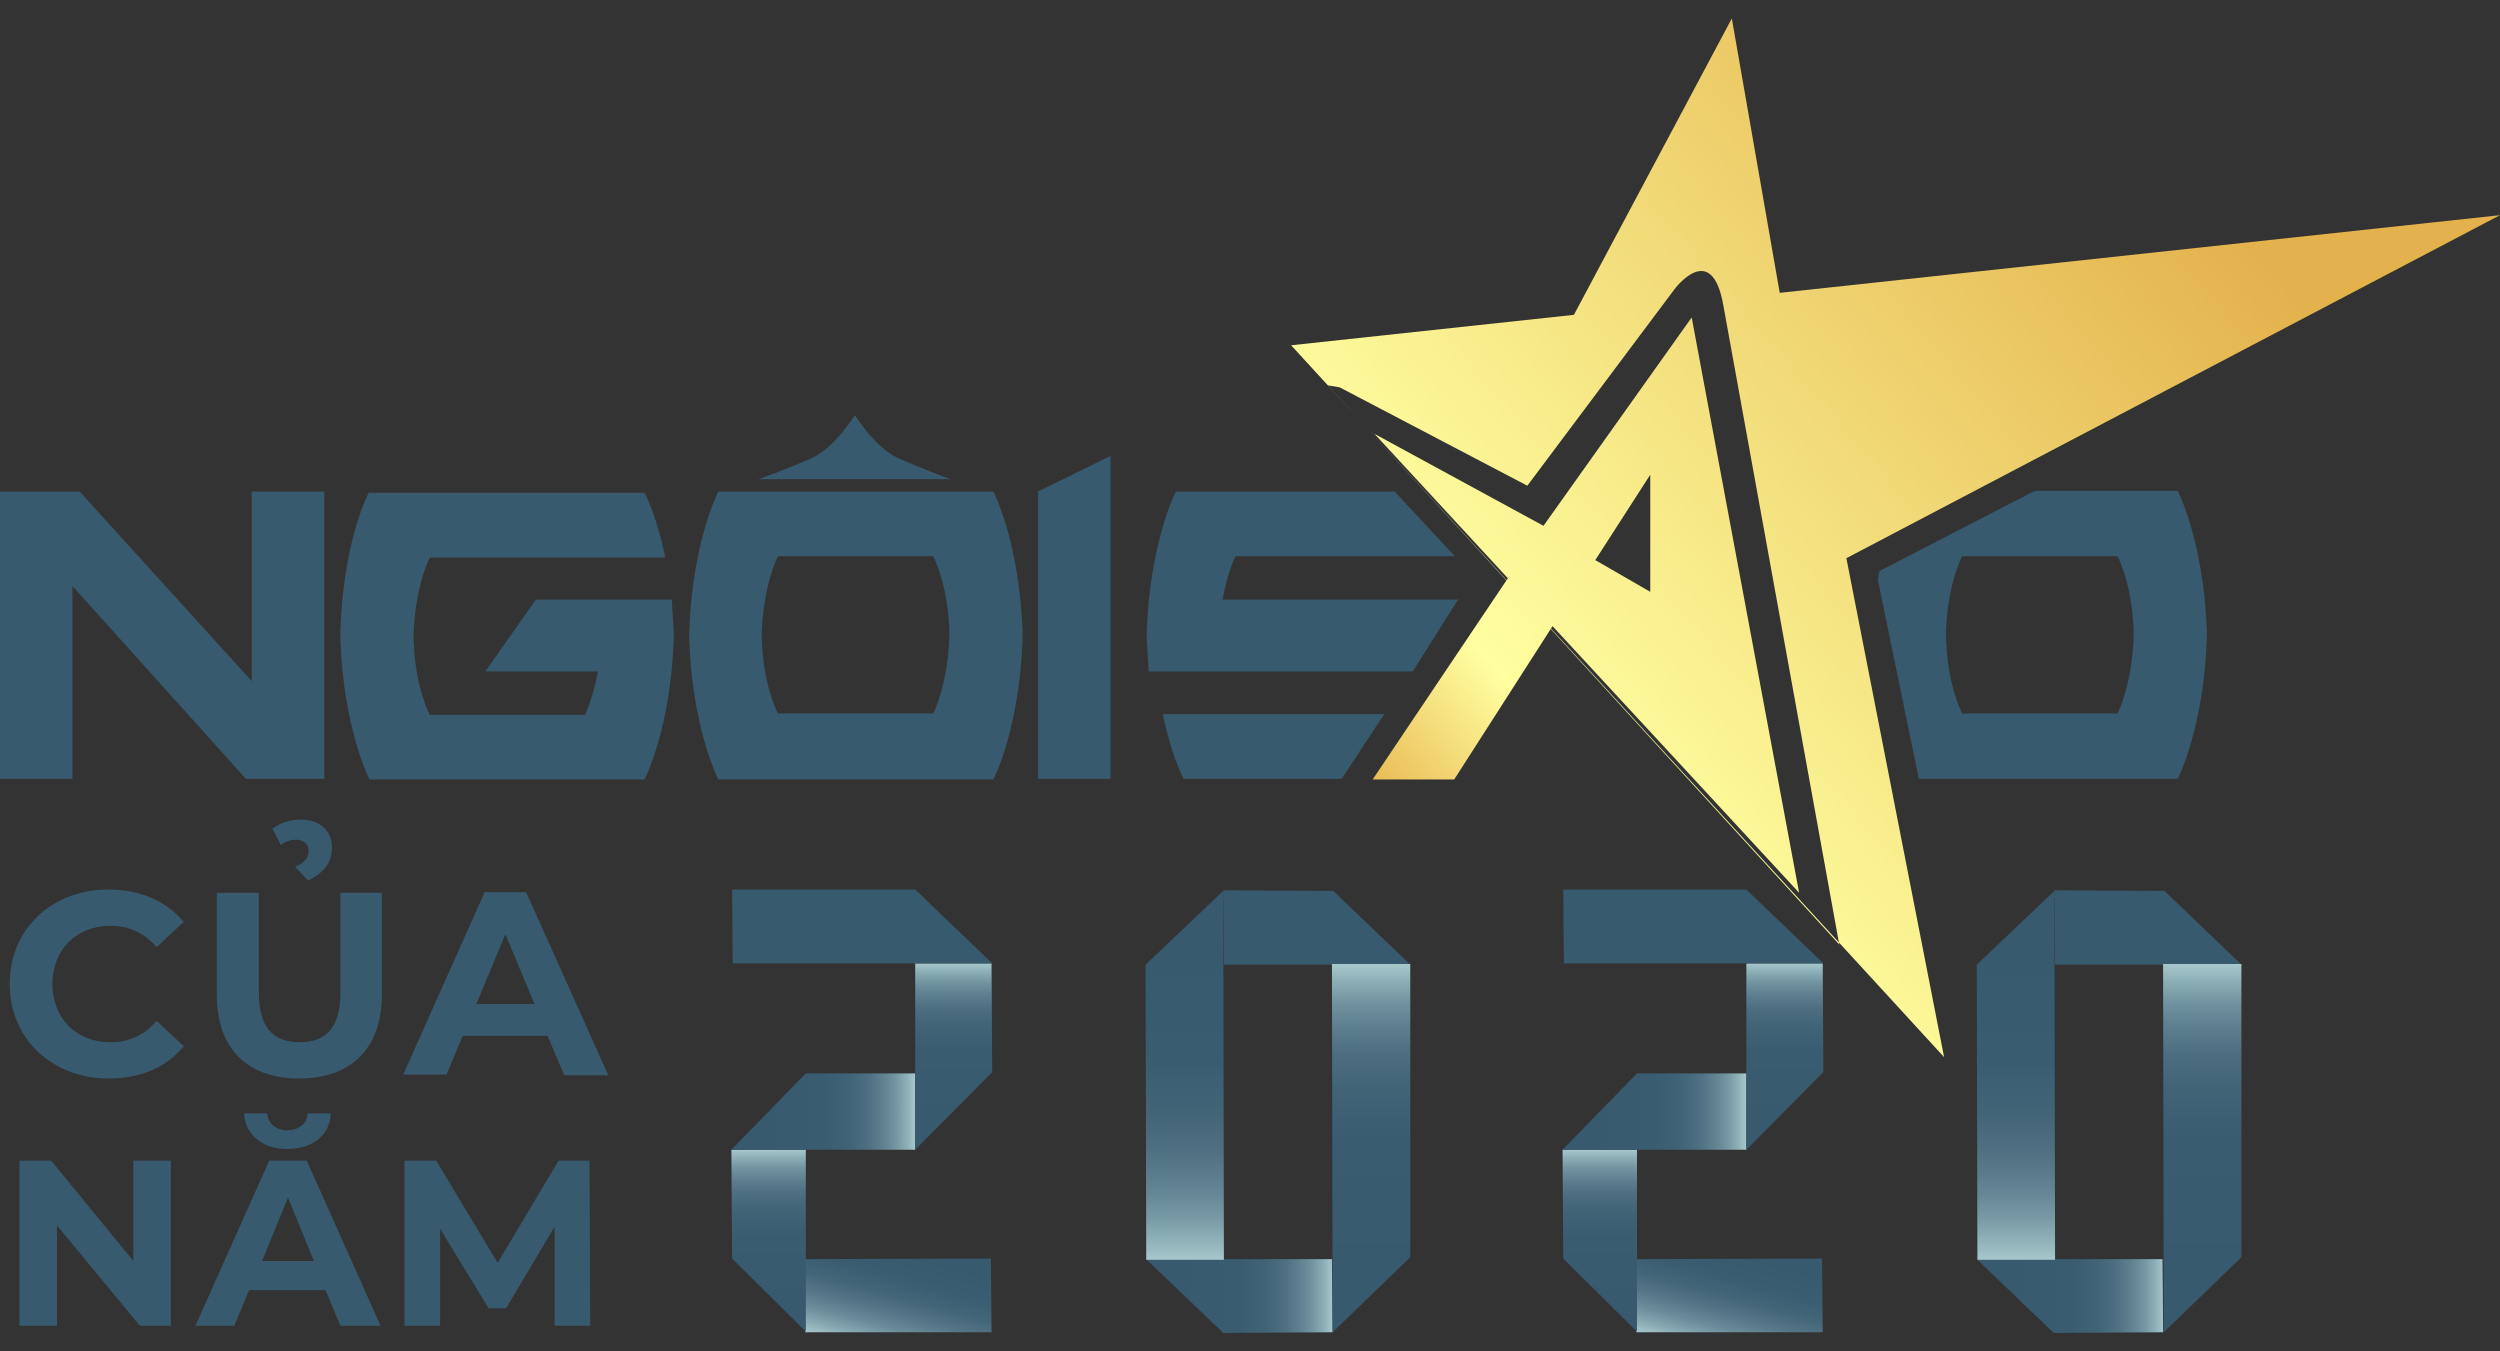 <svg width="74" height="40" viewBox="0 0 74 40" fill="none" xmlns="http://www.w3.org/2000/svg">
<rect x="0" y="0" width="74" height="40" fill="#333333" stroke="none"/>
<path d="M56.798 23.054H64.46C64.46 23.054 65.226 21.579 65.322 18.916V18.668C65.226 16.005 64.46 14.53 64.46 14.53H60.227L55.629 16.905C55.61 17.001 55.591 17.097 55.591 17.192L56.798 23.054ZM57.602 18.725C57.641 17.269 58.081 16.465 58.081 16.465H62.679C62.679 16.465 63.119 17.269 63.157 18.725V18.859C63.1 20.315 62.679 21.119 62.679 21.119H58.081C58.081 21.119 57.641 20.315 57.602 18.859V18.725Z" fill="#385A6F"/>
<path d="M20.401 18.686V18.936C20.497 21.598 21.263 23.073 21.263 23.073H29.405C29.405 23.073 30.171 21.598 30.267 18.936V18.686C30.171 16.024 29.405 14.549 29.405 14.549H21.263C21.263 14.549 20.497 16.024 20.401 18.686ZM22.547 18.725C22.604 17.269 23.026 16.464 23.026 16.464H27.623C27.623 16.464 28.064 17.269 28.102 18.725V18.859C28.045 20.315 27.623 21.119 27.623 21.119H23.026C23.026 21.119 22.585 20.315 22.547 18.859V18.725Z" fill="#385A6F"/>
<path d="M30.727 14.549L32.872 13.495V23.054H30.727V14.549Z" fill="#385A6F"/>
<path d="M7.452 14.549V20.162L2.356 14.549H0V23.054H2.145V17.346L7.279 23.054H9.597V14.549H7.452Z" fill="#385A6F"/>
<path d="M10.076 18.687V18.936C10.172 21.598 10.938 23.073 10.938 23.073H19.079C19.079 23.073 19.846 21.598 19.942 18.936V18.687C19.922 18.361 19.903 18.035 19.884 17.748H15.861L14.367 19.874H17.7C17.547 20.698 17.317 21.158 17.317 21.158H12.72C12.72 21.158 12.279 20.353 12.241 18.897V18.763C12.298 17.307 12.72 16.503 12.72 16.503H19.692C19.444 15.258 19.079 14.587 19.079 14.587H10.919C10.919 14.549 10.153 16.024 10.076 18.687Z" fill="#385A6F"/>
<path d="M33.944 18.686V18.936C33.964 19.261 33.983 19.587 34.002 19.874H41.818L43.158 17.748H36.186C36.339 16.924 36.569 16.464 36.569 16.464H43.063L41.281 14.549H34.806C34.806 14.549 34.04 16.024 33.944 18.686ZM40.975 21.139H34.423C34.672 22.384 35.036 23.054 35.036 23.054H39.71L40.975 21.139Z" fill="#385A6F"/>
<path d="M74 6.369L52.68 8.668L51.262 0.546L46.588 9.319L38.217 10.22L57.545 31.291L54.653 16.522L74 6.369ZM39.309 11.407L39.654 11.465L45.209 14.377L49.557 8.572C49.557 8.572 50.668 7.059 51.013 9.051L54.442 27.958L39.309 11.407Z" fill="url(#paint0_linear)"/>
<path d="M40.687 12.844L44.633 17.116L40.63 23.073H43.044L45.955 18.534L53.254 26.426L50.074 9.396L45.687 15.564L40.687 12.844ZM48.848 14.051V17.518L47.22 16.579L48.848 14.051Z" fill="url(#paint1_linear)"/>
<path d="M25.305 12.289C25.305 12.289 24.712 13.246 24.041 13.553C23.371 13.859 22.451 14.185 22.451 14.185H28.14C28.14 14.185 27.24 13.859 26.57 13.553C25.899 13.246 25.305 12.289 25.305 12.289Z" fill="#385A6F"/>
<path d="M0.287 29.127C0.287 27.499 1.532 26.33 3.218 26.33C4.157 26.33 4.923 26.675 5.44 27.288L4.636 28.035C4.272 27.613 3.812 27.403 3.275 27.403C2.26 27.403 1.551 28.112 1.551 29.127C1.551 30.142 2.26 30.851 3.275 30.851C3.812 30.851 4.272 30.64 4.636 30.219L5.44 30.966C4.923 31.598 4.157 31.924 3.218 31.924C1.551 31.924 0.287 30.755 0.287 29.127Z" fill="#385A6F"/>
<path d="M6.417 29.453V26.426H7.662V29.395C7.662 30.43 8.103 30.851 8.869 30.851C9.635 30.851 10.076 30.43 10.076 29.395V26.426H11.302V29.453C11.302 31.043 10.382 31.924 8.85 31.924C7.336 31.924 6.417 31.043 6.417 29.453ZM8.735 25.66C9.041 25.526 9.137 25.372 9.137 25.181C9.137 24.989 8.984 24.855 8.773 24.855C8.62 24.855 8.467 24.893 8.313 25.008L8.064 24.529C8.294 24.357 8.582 24.261 8.907 24.261C9.463 24.261 9.827 24.587 9.827 25.085C9.827 25.526 9.597 25.832 9.118 26.062L8.735 25.66Z" fill="#385A6F"/>
<path d="M16.205 30.659H13.696L13.217 31.809H11.934L14.347 26.407H15.573L18.006 31.828H16.703L16.205 30.659ZM15.822 29.721L14.96 27.652L14.098 29.721H15.822Z" fill="#385A6F"/>
<path d="M5.058 34.356V39.241H4.138L1.686 36.272V39.241H0.575V34.356H1.514L3.947 37.325V34.356H5.058Z" fill="#385A6F"/>
<path d="M9.636 38.187H7.375L6.935 39.241H5.785L7.969 34.356H9.08L11.264 39.241H10.076L9.636 38.187ZM7.222 32.958H7.911C7.931 33.264 8.18 33.456 8.505 33.456C8.831 33.456 9.099 33.264 9.099 32.958H9.789C9.77 33.609 9.233 34.011 8.505 34.011C7.797 34.011 7.26 33.609 7.222 32.958ZM9.291 37.325L8.524 35.448L7.758 37.325H9.291Z" fill="#385A6F"/>
<path d="M16.417 39.241V36.31L14.98 38.724H14.463L13.026 36.368V39.241H11.973V34.356H12.911L14.731 37.383L16.532 34.356H17.451L17.471 39.241H16.417Z" fill="#385A6F"/>
<path d="M23.833 39.435H29.35L29.331 37.252L23.833 37.271V39.435Z" fill="url(#paint2_linear)"/>
<path d="M21.649 34.033L21.669 37.251L23.852 39.416V34.033H21.649Z" fill="url(#paint3_linear)"/>
<path d="M23.852 31.773L21.649 34.033H27.09V31.773H23.852Z" fill="url(#paint4_linear)"/>
<path d="M29.35 28.516H27.09V34.033L29.369 31.735L29.35 28.516Z" fill="url(#paint5_linear)"/>
<path d="M27.091 26.332H21.67L21.689 28.516H29.371L27.091 26.332Z" fill="#385A6F"/>
<path d="M39.465 26.371L36.208 26.352L36.227 28.555H41.744L39.465 26.371Z" fill="#385A6F"/>
<path d="M36.207 39.455L39.445 39.435L39.425 37.271H33.928L36.207 39.455Z" fill="url(#paint6_linear)"/>
<path d="M39.426 28.555L39.445 39.435L41.744 37.213V28.535H39.426V28.555Z" fill="url(#paint7_linear)"/>
<path d="M36.208 26.371L33.909 28.555L33.928 37.29H36.227L36.208 26.371Z" fill="url(#paint8_linear)"/>
<path d="M48.435 39.435H53.953L53.933 37.252L48.435 37.271V39.435Z" fill="url(#paint9_linear)"/>
<path d="M46.252 34.033L46.271 37.251L48.455 39.416V34.033H46.252Z" fill="url(#paint10_linear)"/>
<path d="M48.455 31.773L46.252 34.033H51.692V31.773H48.455Z" fill="url(#paint11_linear)"/>
<path d="M53.953 28.516H51.692V34.033L53.972 31.735L53.953 28.516Z" fill="url(#paint12_linear)"/>
<path d="M51.693 26.332H46.272L46.291 28.516H53.972L51.693 26.332Z" fill="#385A6F"/>
<path d="M64.067 26.371L60.81 26.352L60.83 28.555H66.347L64.067 26.371Z" fill="#385A6F"/>
<path d="M60.791 39.455L64.029 39.435L64.01 37.271H58.512L60.791 39.455Z" fill="url(#paint13_linear)"/>
<path d="M64.028 28.555L64.047 39.435L66.346 37.213V28.535H64.028V28.555Z" fill="url(#paint14_linear)"/>
<path d="M60.81 26.371L58.512 28.555L58.531 37.29H60.83L60.81 26.371Z" fill="url(#paint15_linear)"/>
<defs>
<linearGradient id="paint0_linear" x1="65.382" y1="5.789" x2="42.308" y2="25.567" gradientUnits="userSpaceOnUse">
<stop stop-color="#E3B24C"/>
<stop offset="0.828" stop-color="#FFFFA0"/>
<stop offset="1" stop-color="#E8B751"/>
</linearGradient>
<linearGradient id="paint1_linear" x1="64.429" y1="4.678" x2="41.355" y2="24.456" gradientUnits="userSpaceOnUse">
<stop stop-color="#E3B24C"/>
<stop offset="0.828" stop-color="#FFFFA0"/>
<stop offset="1" stop-color="#E8B751"/>
</linearGradient>
<linearGradient id="paint2_linear" x1="24.441" y1="39.598" x2="25.377" y2="36.166" gradientUnits="userSpaceOnUse">
<stop stop-color="#A6C8CC"/>
<stop offset="0.101" stop-color="#87A9B2"/>
<stop offset="0.218" stop-color="#6A8C9A"/>
<stop offset="0.343" stop-color="#547687"/>
<stop offset="0.479" stop-color="#446679"/>
<stop offset="0.634" stop-color="#3B5D71"/>
<stop offset="0.849" stop-color="#385A6F"/>
</linearGradient>
<linearGradient id="paint3_linear" x1="22.755" y1="39.424" x2="22.755" y2="34.034" gradientUnits="userSpaceOnUse">
<stop offset="0.151" stop-color="#385A6F"/>
<stop offset="0.525" stop-color="#3A5C71"/>
<stop offset="0.66" stop-color="#416376"/>
<stop offset="0.757" stop-color="#4C6E80"/>
<stop offset="0.834" stop-color="#5D7F8F"/>
<stop offset="0.901" stop-color="#7395A1"/>
<stop offset="0.959" stop-color="#8EB0B8"/>
<stop offset="1" stop-color="#A6C8CC"/>
</linearGradient>
<linearGradient id="paint4_linear" x1="27.09" y1="32.9" x2="21.655" y2="32.9" gradientUnits="userSpaceOnUse">
<stop stop-color="#A6C8CC"/>
<stop offset="0.04" stop-color="#90B2BA"/>
<stop offset="0.103" stop-color="#7597A3"/>
<stop offset="0.175" stop-color="#5F8190"/>
<stop offset="0.258" stop-color="#4D6F81"/>
<stop offset="0.36" stop-color="#416377"/>
<stop offset="0.499" stop-color="#3A5C71"/>
<stop offset="0.849" stop-color="#385A6F"/>
</linearGradient>
<linearGradient id="paint5_linear" x1="28.232" y1="34.037" x2="28.232" y2="28.52" gradientUnits="userSpaceOnUse">
<stop offset="0.151" stop-color="#385A6F"/>
<stop offset="0.525" stop-color="#3A5C71"/>
<stop offset="0.66" stop-color="#416376"/>
<stop offset="0.757" stop-color="#4C6E80"/>
<stop offset="0.834" stop-color="#5D7F8F"/>
<stop offset="0.901" stop-color="#7395A1"/>
<stop offset="0.959" stop-color="#8EB0B8"/>
<stop offset="1" stop-color="#A6C8CC"/>
</linearGradient>
<linearGradient id="paint6_linear" x1="39.444" y1="38.367" x2="33.93" y2="38.367" gradientUnits="userSpaceOnUse">
<stop stop-color="#A6C8CC"/>
<stop offset="0.04" stop-color="#90B2BA"/>
<stop offset="0.103" stop-color="#7597A3"/>
<stop offset="0.175" stop-color="#5F8190"/>
<stop offset="0.258" stop-color="#4D6F81"/>
<stop offset="0.36" stop-color="#416377"/>
<stop offset="0.499" stop-color="#3A5C71"/>
<stop offset="0.849" stop-color="#385A6F"/>
</linearGradient>
<linearGradient id="paint7_linear" x1="40.591" y1="39.452" x2="40.591" y2="28.561" gradientUnits="userSpaceOnUse">
<stop offset="0.151" stop-color="#385A6F"/>
<stop offset="0.525" stop-color="#3A5C71"/>
<stop offset="0.66" stop-color="#416376"/>
<stop offset="0.757" stop-color="#4C6E80"/>
<stop offset="0.834" stop-color="#5D7F8F"/>
<stop offset="0.901" stop-color="#7395A1"/>
<stop offset="0.959" stop-color="#8EB0B8"/>
<stop offset="1" stop-color="#A6C8CC"/>
</linearGradient>
<linearGradient id="paint8_linear" x1="35.07" y1="37.275" x2="35.07" y2="26.36" gradientUnits="userSpaceOnUse">
<stop stop-color="#A6C8CC"/>
<stop offset="0.034" stop-color="#96B8BE"/>
<stop offset="0.109" stop-color="#799BA6"/>
<stop offset="0.193" stop-color="#618392"/>
<stop offset="0.287" stop-color="#4F7182"/>
<stop offset="0.399" stop-color="#426477"/>
<stop offset="0.544" stop-color="#3A5C71"/>
<stop offset="0.849" stop-color="#385A6F"/>
</linearGradient>
<linearGradient id="paint9_linear" x1="49.041" y1="39.598" x2="49.977" y2="36.166" gradientUnits="userSpaceOnUse">
<stop stop-color="#A6C8CC"/>
<stop offset="0.101" stop-color="#87A9B2"/>
<stop offset="0.218" stop-color="#6A8C9A"/>
<stop offset="0.343" stop-color="#547687"/>
<stop offset="0.479" stop-color="#446679"/>
<stop offset="0.634" stop-color="#3B5D71"/>
<stop offset="0.849" stop-color="#385A6F"/>
</linearGradient>
<linearGradient id="paint10_linear" x1="47.356" y1="39.424" x2="47.356" y2="34.034" gradientUnits="userSpaceOnUse">
<stop offset="0.151" stop-color="#385A6F"/>
<stop offset="0.525" stop-color="#3A5C71"/>
<stop offset="0.66" stop-color="#416376"/>
<stop offset="0.757" stop-color="#4C6E80"/>
<stop offset="0.834" stop-color="#5D7F8F"/>
<stop offset="0.901" stop-color="#7395A1"/>
<stop offset="0.959" stop-color="#8EB0B8"/>
<stop offset="1" stop-color="#A6C8CC"/>
</linearGradient>
<linearGradient id="paint11_linear" x1="51.69" y1="32.9" x2="46.253" y2="32.9" gradientUnits="userSpaceOnUse">
<stop stop-color="#A6C8CC"/>
<stop offset="0.04" stop-color="#90B2BA"/>
<stop offset="0.103" stop-color="#7597A3"/>
<stop offset="0.175" stop-color="#5F8190"/>
<stop offset="0.258" stop-color="#4D6F81"/>
<stop offset="0.36" stop-color="#416377"/>
<stop offset="0.499" stop-color="#3A5C71"/>
<stop offset="0.849" stop-color="#385A6F"/>
</linearGradient>
<linearGradient id="paint12_linear" x1="52.833" y1="34.037" x2="52.833" y2="28.52" gradientUnits="userSpaceOnUse">
<stop offset="0.151" stop-color="#385A6F"/>
<stop offset="0.525" stop-color="#3A5C71"/>
<stop offset="0.66" stop-color="#416376"/>
<stop offset="0.757" stop-color="#4C6E80"/>
<stop offset="0.834" stop-color="#5D7F8F"/>
<stop offset="0.901" stop-color="#7395A1"/>
<stop offset="0.959" stop-color="#8EB0B8"/>
<stop offset="1" stop-color="#A6C8CC"/>
</linearGradient>
<linearGradient id="paint13_linear" x1="64.047" y1="38.367" x2="58.535" y2="38.367" gradientUnits="userSpaceOnUse">
<stop stop-color="#A6C8CC"/>
<stop offset="0.04" stop-color="#90B2BA"/>
<stop offset="0.103" stop-color="#7597A3"/>
<stop offset="0.175" stop-color="#5F8190"/>
<stop offset="0.258" stop-color="#4D6F81"/>
<stop offset="0.36" stop-color="#416377"/>
<stop offset="0.499" stop-color="#3A5C71"/>
<stop offset="0.849" stop-color="#385A6F"/>
</linearGradient>
<linearGradient id="paint14_linear" x1="65.193" y1="39.452" x2="65.193" y2="28.561" gradientUnits="userSpaceOnUse">
<stop offset="0.151" stop-color="#385A6F"/>
<stop offset="0.525" stop-color="#3A5C71"/>
<stop offset="0.66" stop-color="#416376"/>
<stop offset="0.757" stop-color="#4C6E80"/>
<stop offset="0.834" stop-color="#5D7F8F"/>
<stop offset="0.901" stop-color="#7395A1"/>
<stop offset="0.959" stop-color="#8EB0B8"/>
<stop offset="1" stop-color="#A6C8CC"/>
</linearGradient>
<linearGradient id="paint15_linear" x1="59.669" y1="37.275" x2="59.669" y2="26.36" gradientUnits="userSpaceOnUse">
<stop stop-color="#A6C8CC"/>
<stop offset="0.034" stop-color="#96B8BE"/>
<stop offset="0.109" stop-color="#799BA6"/>
<stop offset="0.193" stop-color="#618392"/>
<stop offset="0.287" stop-color="#4F7182"/>
<stop offset="0.399" stop-color="#426477"/>
<stop offset="0.544" stop-color="#3A5C71"/>
<stop offset="0.849" stop-color="#385A6F"/>
</linearGradient>
</defs>
</svg>
